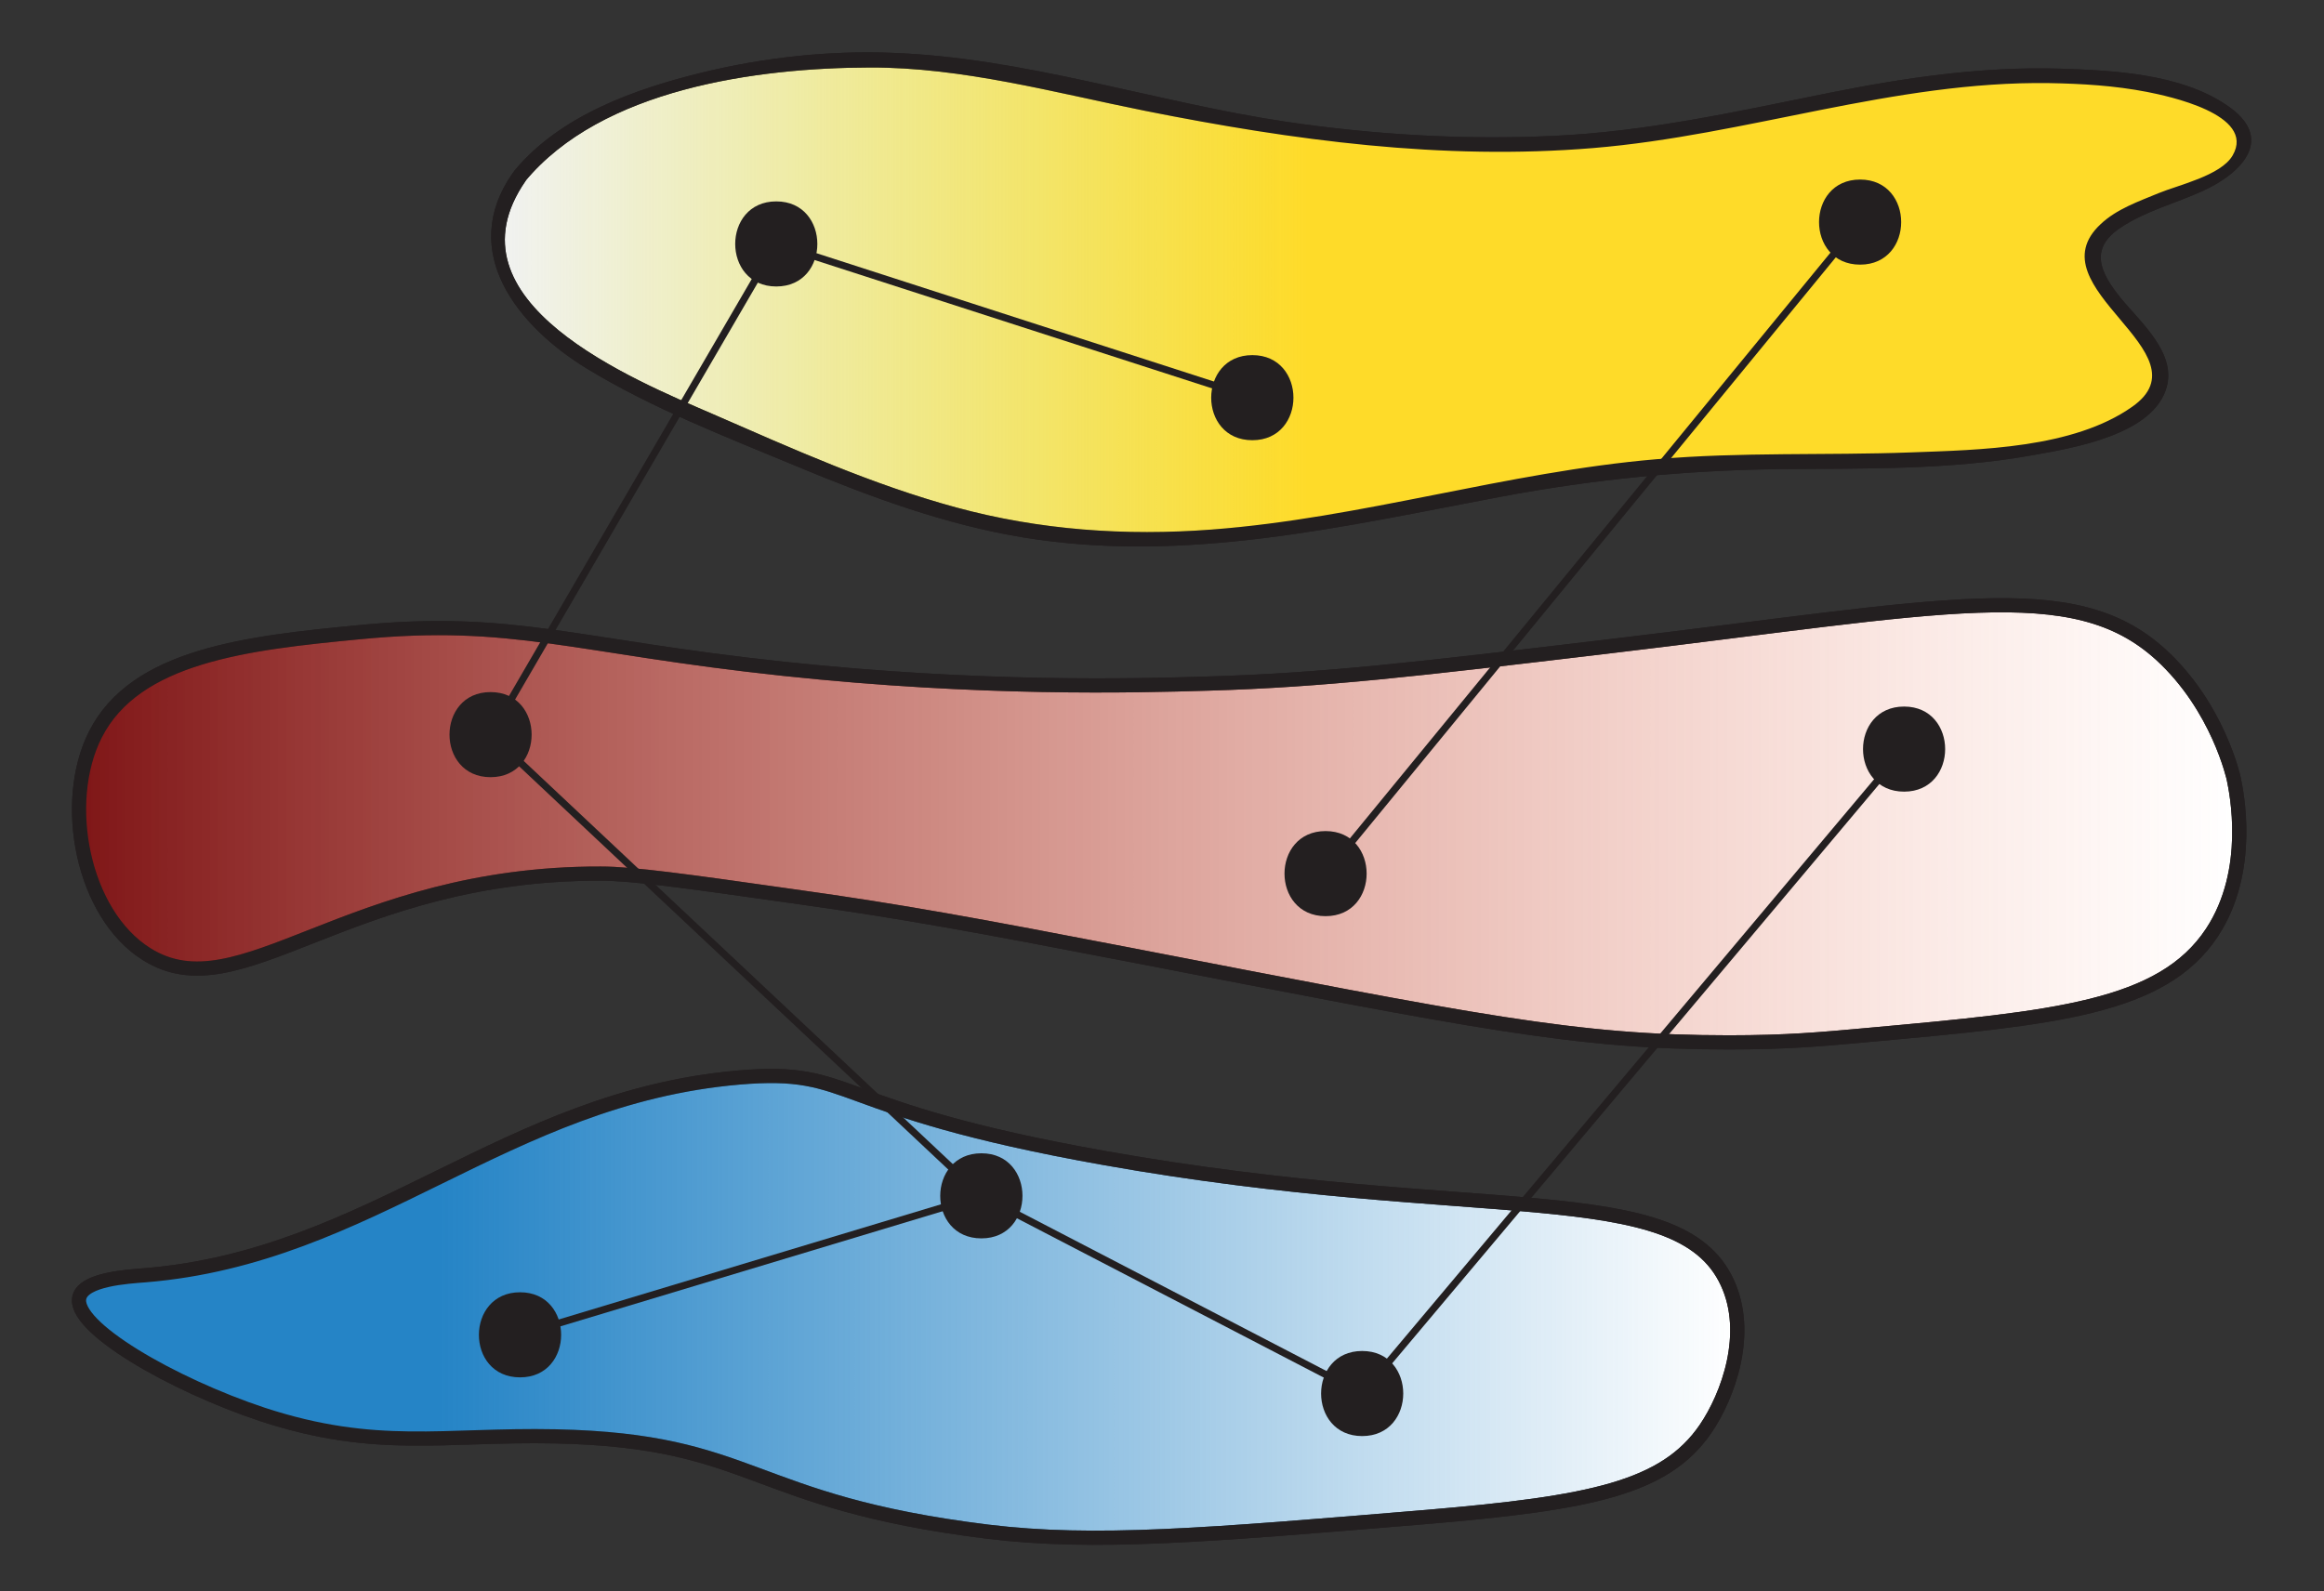 <?xml version="1.0" encoding="utf-8"?>
<!-- Generator: Adobe Illustrator 28.1.0, SVG Export Plug-In . SVG Version: 6.00 Build 0)  -->
<svg version="1.1" id="Layer_1" xmlns="http://www.w3.org/2000/svg" xmlns:xlink="http://www.w3.org/1999/xlink" x="0px" y="0px"
	 viewBox="0 0 81.91 56.1" style="enable-background:new 0 0 81.91 56.1;" xml:space="preserve">
<rect x="0" y="0" width="81.91" height="56.1" fill="#333333" stroke="none"/>
<style type="text/css">
	.st0{fill:#FFFFFF;stroke:#231F20;stroke-width:0.5;stroke-miterlimit:10;}
	.st1{fill:#F1F2F2;}
	.st2{fill:#231F20;}
	.st3{fill:url(#SVGID_1_);}
	
		.st4{fill:url(#SVGID_00000030460467456206987610000004216381533413248649_);stroke:#231F20;stroke-width:0.5;stroke-miterlimit:10;}
	
		.st5{fill:url(#SVGID_00000003800526079358223740000008524264479015929225_);stroke:#231F20;stroke-width:0.5;stroke-miterlimit:10;}
	.st6{fill:none;stroke:#231F20;stroke-width:0.25;stroke-miterlimit:10;}
</style>
<path class="st0" d="M2.8,45.73c0.17-0.63,1.68-0.72,2.32-0.77c8.01-0.66,12.67-6.25,20.91-6.97c4.19-0.36,3,1.08,12.91,2.84
	c13.18,2.34,20.22,0.66,21.94,4.39c0.83,1.79,0.03,3.99-0.77,5.16c-1.43,2.08-4.03,2.61-9.81,3.1c-7.82,0.65-11.72,0.98-15.49,0.52
	c-8.49-1.05-8.16-3.21-15.23-3.36c-3.94-0.08-6.32,0.54-10.32-0.77C6.09,48.82,2.52,46.77,2.8,45.73z"/>
<path class="st0" d="M21.17,30.8c-8.96-0.02-12.71,4.91-16,2.84c-2.27-1.42-3.02-5.35-1.81-7.74c1.41-2.79,5.34-3.23,9.29-3.61
	c5.46-0.53,7.57,0.5,14.97,1.29c6.95,0.74,12.34,0.6,14.97,0.52c4.09-0.12,7.37-0.51,13.94-1.29c12.07-1.43,16.53-2.54,19.62,0.26
	c2.04,1.86,2.58,4.39,2.58,4.39c0.09,0.44,0.68,3.22-0.77,5.42c-1.76,2.66-5.52,3.01-12.13,3.61c-1.64,0.15-2.85,0.26-4.9,0.26
	c-5.41,0-8.86-0.72-21.17-3.1c-5.24-1.01-7.96-1.52-11.87-2.06C24.16,31.06,22.3,30.8,21.17,30.8z"/>
<g>
	<path class="st1" d="M18.32,6.21c1.73-2.23,6.14-3.66,10.2-4c4.36-0.36,5.69,0.23,14.19,1.88c4.59,0.89,9.92,1.3,14.79,0.72
		c3.68-0.44,6.87-1.41,10.5-1.9c3.64-0.49,8.33-0.35,10.38,0.99c0.72,0.47,1.02,1.06,0.65,1.59c-0.73,1.05-3.66,1.59-4.78,2.58
		c-2.04,1.82,2.98,3.89,1.75,5.83c-0.83,1.3-4.21,2.04-7.42,2.24c-3.21,0.2-6.52,0.03-9.71,0.26c-6.73,0.5-12.5,2.78-19.32,2.6
		c-5.48-0.15-9.31-1.93-14.96-4.37c-4.54-1.97-5.68-3.23-6.19-3.98C17.96,10.01,16.78,8.19,18.32,6.21z"/>
	<g>
		<path class="st2" d="M18.5,6.4c2.7-3.27,8.18-4.01,12.16-4.02c3.27-0.01,6.52,0.89,9.71,1.53c5.21,1.04,10.46,1.75,15.78,1.31
			c5.42-0.45,10.61-2.37,16.08-2.29c1.15,0.02,2.31,0.09,3.44,0.31c0.71,0.14,3.86,0.79,3.02,2.24c-0.41,0.71-1.91,1.04-2.61,1.33
			c-0.7,0.29-1.48,0.56-2.04,1.09c-2.41,2.24,3.83,4.53,1.11,6.44c-2.08,1.47-5.38,1.52-7.81,1.61c-2.99,0.11-5.98-0.02-8.96,0.24
			c-5.28,0.45-10.39,2.08-15.68,2.48c-3.03,0.23-6.06,0.02-9-0.78c-2.95-0.8-5.75-2.06-8.55-3.28c-2.81-1.22-9.59-3.97-6.62-8.24
			c0.19-0.28-0.26-0.54-0.46-0.27c-1.95,2.79,0.2,5.41,2.59,6.88c2.34,1.43,4.95,2.43,7.47,3.48c2.57,1.07,5.2,2.04,7.95,2.49
			c5.69,0.93,11.26-0.39,16.83-1.44c3.25-0.61,6.48-0.93,9.78-0.97c2.98-0.03,5.99,0.04,8.94-0.49c1.39-0.25,4.29-0.71,4.74-2.42
			c0.32-1.22-0.95-2.29-1.63-3.13c-0.71-0.88-1.13-1.73,0.01-2.48c0.87-0.58,1.92-0.85,2.87-1.28c1.43-0.65,2.59-1.88,0.85-3.04
			c-1.63-1.1-3.98-1.22-5.88-1.28c-2.75-0.08-5.46,0.32-8.15,0.86c-3.21,0.65-6.39,1.36-9.68,1.51c-3.15,0.15-6.33-0.04-9.45-0.5
			C40.7,3.6,36.09,2.02,31.38,1.86c-2.2-0.08-4.46,0.17-6.6,0.69c-2.39,0.58-5.04,1.52-6.65,3.47C17.91,6.28,18.29,6.66,18.5,6.4z"
			/>
	</g>
</g>
<g>
	
		<linearGradient id="SVGID_1_" gradientUnits="userSpaceOnUse" x1="11.051" y1="62.528" x2="44.786" y2="62.528" gradientTransform="matrix(1.827 0 0 0.574 -2.635 -25.317)">
		<stop  offset="0" style="stop-color:#E1E31D;stop-opacity:0"/>
		<stop  offset="0.463" style="stop-color:#FEDB29"/>
	</linearGradient>
	<path class="st3" d="M18.32,6.21c1.73-2.23,6.14-3.66,10.2-4c4.36-0.36,5.69,0.23,14.19,1.88c4.59,0.89,9.92,1.3,14.79,0.72
		c3.68-0.44,6.87-1.41,10.5-1.9c3.64-0.49,8.33-0.35,10.38,0.99c0.72,0.47,1.02,1.06,0.65,1.59c-0.73,1.05-3.66,1.59-4.78,2.58
		c-2.04,1.82,2.98,3.89,1.75,5.83c-0.83,1.3-4.21,2.04-7.42,2.24c-3.21,0.2-6.52,0.03-9.71,0.26c-6.73,0.5-12.5,2.78-19.32,2.6
		c-5.48-0.15-9.31-1.93-14.96-4.37c-4.54-1.97-5.68-3.23-6.19-3.98C17.96,10.01,16.78,8.19,18.32,6.21z"/>
	<g>
		<path class="st2" d="M18.5,6.4c2.7-3.27,8.18-4.01,12.16-4.02c3.27-0.01,6.52,0.89,9.71,1.53c5.21,1.04,10.46,1.75,15.78,1.31
			c5.42-0.45,10.61-2.37,16.08-2.29c1.15,0.02,2.31,0.09,3.44,0.31c0.71,0.14,3.86,0.79,3.02,2.24c-0.41,0.71-1.91,1.04-2.61,1.33
			c-0.7,0.29-1.48,0.56-2.04,1.09c-2.41,2.24,3.83,4.53,1.11,6.44c-2.08,1.47-5.38,1.52-7.81,1.61c-2.99,0.11-5.98-0.02-8.96,0.24
			c-5.28,0.45-10.39,2.08-15.68,2.48c-3.03,0.23-6.06,0.02-9-0.78c-2.95-0.8-5.75-2.06-8.55-3.28c-2.81-1.22-9.59-3.97-6.62-8.24
			c0.19-0.28-0.26-0.54-0.46-0.27c-1.95,2.79,0.2,5.41,2.59,6.88c2.34,1.43,4.95,2.43,7.47,3.48c2.57,1.07,5.2,2.04,7.95,2.49
			c5.69,0.93,11.26-0.39,16.83-1.44c3.25-0.61,6.48-0.93,9.78-0.97c2.98-0.03,5.99,0.04,8.94-0.49c1.39-0.25,4.29-0.71,4.74-2.42
			c0.32-1.22-0.95-2.29-1.63-3.13c-0.71-0.88-1.13-1.73,0.01-2.48c0.87-0.58,1.92-0.85,2.87-1.28c1.43-0.65,2.59-1.88,0.85-3.04
			c-1.63-1.1-3.98-1.22-5.88-1.28c-2.75-0.08-5.46,0.32-8.15,0.86c-3.21,0.65-6.39,1.36-9.68,1.51c-3.15,0.15-6.33-0.04-9.45-0.5
			C40.7,3.6,36.09,2.02,31.38,1.86c-2.2-0.08-4.46,0.17-6.6,0.69c-2.39,0.58-5.04,1.52-6.65,3.47C17.91,6.28,18.29,6.66,18.5,6.4z"
			/>
	</g>
</g>
<linearGradient id="SVGID_00000181058085575372129920000003737796882885087910_" gradientUnits="userSpaceOnUse" x1="2.781" y1="46.066" x2="61.219" y2="46.066">
	<stop  offset="0.218" style="stop-color:#2584C6"/>
	<stop  offset="1" style="stop-color:#2584C6;stop-opacity:0"/>
</linearGradient>
<path style="fill:url(#SVGID_00000181058085575372129920000003737796882885087910_);stroke:#231F20;stroke-width:0.5;stroke-miterlimit:10;" d="
	M2.8,45.73c0.17-0.63,1.68-0.72,2.32-0.77c8.01-0.66,12.67-6.25,20.91-6.97c4.19-0.36,3,1.08,12.91,2.84
	c13.18,2.34,20.22,0.66,21.94,4.39c0.83,1.79,0.03,3.99-0.77,5.16c-1.43,2.08-4.03,2.61-9.81,3.1c-7.82,0.65-11.72,0.98-15.49,0.52
	c-8.49-1.05-8.16-3.21-15.23-3.36c-3.94-0.08-6.32,0.54-10.32-0.77C6.09,48.82,2.52,46.77,2.8,45.73z"/>
<linearGradient id="SVGID_00000162348909961124229150000007220907625440349830_" gradientUnits="userSpaceOnUse" x1="2.781" y1="29.032" x2="78.921" y2="29.032">
	<stop  offset="0" style="stop-color:#7F1617"/>
	<stop  offset="1" style="stop-color:#F47958;stop-opacity:0"/>
</linearGradient>
<path style="fill:url(#SVGID_00000162348909961124229150000007220907625440349830_);stroke:#231F20;stroke-width:0.5;stroke-miterlimit:10;" d="
	M21.17,30.8c-8.96-0.02-12.71,4.91-16,2.84c-2.27-1.42-3.02-5.35-1.81-7.74c1.41-2.79,5.34-3.23,9.29-3.61
	c5.46-0.53,7.57,0.5,14.97,1.29c6.95,0.74,12.34,0.6,14.97,0.52c4.09-0.12,7.37-0.51,13.94-1.29c12.07-1.43,16.53-2.54,19.62,0.26
	c2.04,1.86,2.58,4.39,2.58,4.39c0.09,0.44,0.68,3.22-0.77,5.42c-1.76,2.66-5.52,3.01-12.13,3.61c-1.64,0.15-2.85,0.26-4.9,0.26
	c-5.41,0-8.86-0.72-21.17-3.1c-5.24-1.01-7.96-1.52-11.87-2.06C24.16,31.06,22.3,30.8,21.17,30.8z"/>
<g>
	<g>
		<path class="st2" d="M27.36,10.1c1.93,0,1.93-3,0-3C25.43,7.1,25.43,10.1,27.36,10.1L27.36,10.1z"/>
	</g>
</g>
<g>
	<g>
		<path class="st2" d="M44.14,15.52c1.93,0,1.93-3,0-3C42.21,12.52,42.2,15.52,44.14,15.52L44.14,15.52z"/>
	</g>
</g>
<g>
	<g>
		<path class="st2" d="M65.56,9.33c1.93,0,1.93-3,0-3C63.63,6.33,63.63,9.33,65.56,9.33L65.56,9.33z"/>
	</g>
</g>
<g>
	<g>
		<path class="st2" d="M67.11,27.91c1.93,0,1.93-3,0-3C65.18,24.91,65.18,27.91,67.11,27.91L67.11,27.91z"/>
	</g>
</g>
<g>
	<g>
		<path class="st2" d="M46.72,32.3c1.93,0,1.93-3,0-3C44.79,29.3,44.79,32.3,46.72,32.3L46.72,32.3z"/>
	</g>
</g>
<g>
	<g>
		<path class="st2" d="M17.29,27.4c1.93,0,1.93-3,0-3C15.36,24.4,15.36,27.4,17.29,27.4L17.29,27.4z"/>
	</g>
</g>
<g>
	<g>
		<path class="st2" d="M18.33,48.56c1.93,0,1.93-3,0-3C16.4,45.56,16.39,48.56,18.33,48.56L18.33,48.56z"/>
	</g>
</g>
<g>
	<g>
		<path class="st2" d="M34.59,43.66c1.93,0,1.93-3,0-3C32.66,40.66,32.65,43.66,34.59,43.66L34.59,43.66z"/>
	</g>
</g>
<g>
	<g>
		<path class="st2" d="M48.01,50.63c1.93,0,1.93-3,0-3C46.08,47.63,46.08,50.63,48.01,50.63L48.01,50.63z"/>
	</g>
</g>
<path class="st6" d="M27.36,8.6l16.78,5.42L27.36,8.6z"/>
<line class="st6" x1="17.29" y1="25.9" x2="27.36" y2="8.6"/>
<line class="st6" x1="17.29" y1="25.9" x2="34.59" y2="42.16"/>
<line class="st6" x1="48.01" y1="49.13" x2="34.59" y2="42.16"/>
<line class="st6" x1="48.01" y1="49.13" x2="67.11" y2="26.41"/>
<line class="st6" x1="46.72" y1="30.8" x2="65.56" y2="7.83"/>
<line class="st6" x1="34.59" y1="42.16" x2="18.33" y2="47.06"/>
</svg>
